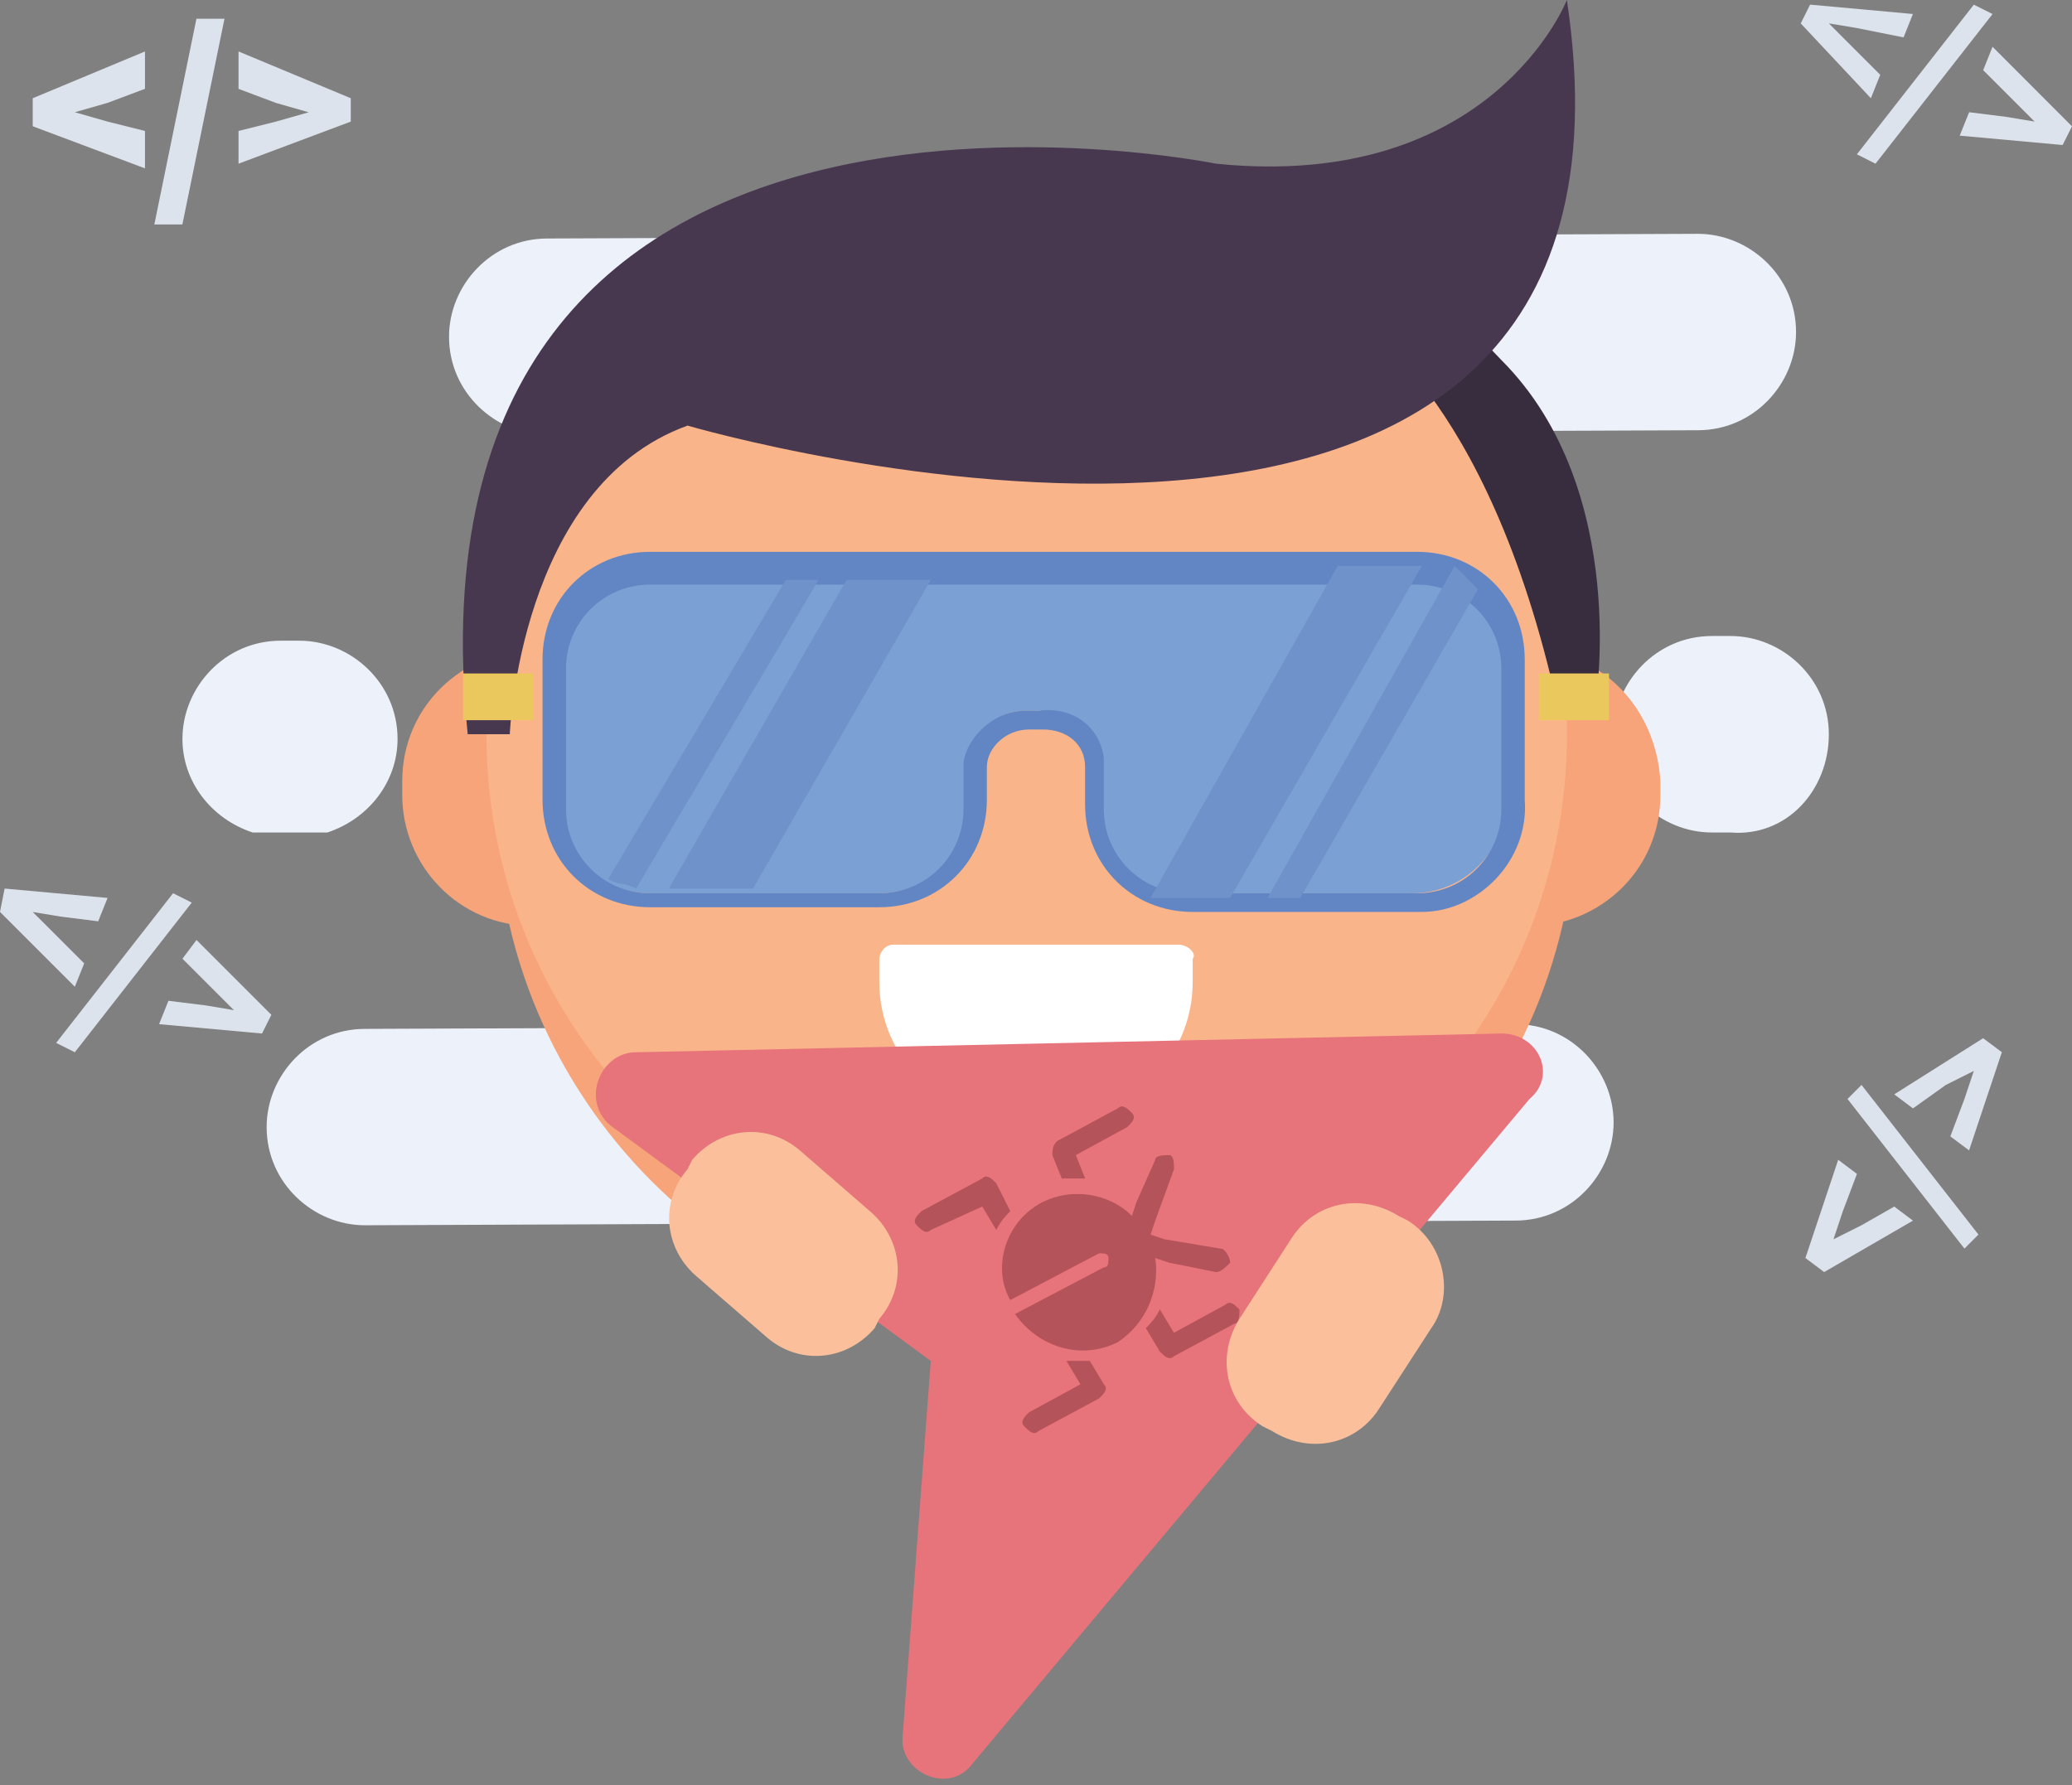 <?xml version="1.0" encoding="utf-8"?>
<!-- Generator: Adobe Illustrator 16.0.0, SVG Export Plug-In . SVG Version: 6.00 Build 0)  -->
<!DOCTYPE svg PUBLIC "-//W3C//DTD SVG 1.1//EN" "http://www.w3.org/Graphics/SVG/1.1/DTD/svg11.dtd">
<svg version="1.1" id="Layer_1" xmlns="http://www.w3.org/2000/svg" xmlns:xlink="http://www.w3.org/1999/xlink" x="0px" y="0px"
	 width="38.489px" height="33.169px" viewBox="0 0 38.489 33.169" enable-background="new 0 0 38.489 33.169" xml:space="preserve">
<rect x="0" y="0" width="38.489" height="33.169" fill="#808080" stroke="none"/>
<g id="Shape_4_copy_2">
	<g id="XMLID_223_">
		<path id="XMLID_224_" fill="#EDF2FA" d="M10.166,8.08l21.373-0.087c1.043,0,1.824-0.869,1.824-1.824l0,0
			c0-1.043-0.869-1.825-1.824-1.825L10.166,4.431c-1.042,0-1.825,0.869-1.825,1.825l0,0C8.341,7.298,9.21,8.08,10.166,8.08z
			 M9.731,15.378h2.867c1.042,0,1.825,0.782,1.825,1.824l0,0c0,1.043-0.782,1.824-1.825,1.824H9.992l0,0l15.986-0.086
			c0.088,0,0.174,0,0.174,0c-0.955-0.088-1.65-0.869-1.65-1.825l0,0c0-0.956,0.695-1.737,1.65-1.824l0,0
			c0.955-0.087,1.65-0.869,1.65-1.825l0,0c0-1.042-0.869-1.824-1.824-1.824l0,0H25.37l0,0h-0.348c0.086,0,0.086,0,0.174,0
			c-0.869-0.087-1.65-0.869-1.65-1.825l0,0c0-0.956,0.693-1.738,1.65-1.825c-0.088,0-0.174,0-0.174,0L11.729,8.08
			c0.956,0,1.737,0.782,1.737,1.825l0,0c0,1.042-0.782,1.824-1.824,1.824H9.036l0,0h1.042c-0.956,0-1.825,0.869-1.825,1.825l0,0
			C8.167,14.509,8.862,15.292,9.731,15.378z M28.149,19.027L6.777,19.115c-1.042,0-1.824,0.868-1.824,1.824l0,0
			c0,1.043,0.869,1.824,1.824,1.824l21.373-0.087c1.043,0,1.824-0.868,1.824-1.824l0,0C29.974,19.896,29.192,19.027,28.149,19.027z
			 M7.385,13.728L7.385,13.728c0-1.042-0.869-1.825-1.825-1.825H5.213c-1.042,0-1.824,0.869-1.824,1.825l0,0
			c0,0.782,0.521,1.477,1.303,1.738h1.39C6.864,15.205,7.385,14.509,7.385,13.728z M33.972,13.641c0-1.042-0.869-1.825-1.826-1.825
			H31.8c-1.043,0-1.826,0.869-1.826,1.825l0,0c0,1.042,0.869,1.825,1.826,1.825h0.346C33.188,15.552,33.972,14.683,33.972,13.641
			L33.972,13.641z"/>
	</g>
</g>
<g id="Rounded_Rectangle_6_copy">
	<g id="XMLID_71_">
		<path id="XMLID_72_" fill="#F7A47A" d="M28.411,12.077h-0.262c-1.303,0-2.432,1.043-2.432,2.433v0.261
			c0,1.303,1.041,2.433,2.432,2.433h0.262c1.303,0,2.432-1.042,2.432-2.433v-0.261C30.757,13.12,29.714,12.077,28.411,12.077z"/>
	</g>
</g>
<g id="Rounded_Rectangle_6_copy_2">
	<g id="XMLID_69_">
		<path id="XMLID_70_" fill="#F7A47A" d="M10.166,12.077H9.905c-1.303,0-2.433,1.043-2.433,2.433v0.261
			c0,1.303,1.042,2.433,2.433,2.433h0.261c1.303,0,2.433-1.042,2.433-2.433v-0.261C12.511,13.12,11.469,12.077,10.166,12.077z"/>
	</g>
</g>
<g id="Rounded_Rectangle_6">
	<g id="XMLID_65_">
		<path id="XMLID_67_" fill="#F7A47A" d="M19.375,4.17h-0.262c-5.473,0-9.904,4.431-9.904,9.905v0.869
			c0,5.474,4.431,9.905,9.904,9.905h0.262c5.473,0,9.905-4.432,9.905-9.905v-0.869C29.28,8.602,24.849,4.17,19.375,4.17z"/>
	</g>
</g>
<g id="Rounded_Rectangle_6_copy_4">
	<g id="XMLID_64_">
		<path id="XMLID_66_" fill="#FAB48A" d="M19.202,3.041H18.94c-5.473,0-9.904,4.431-9.904,9.905v0.695
			c0,5.474,4.431,9.905,9.904,9.905h0.262c5.473,0,9.905-4.431,9.905-9.905v-0.695C29.106,7.472,24.675,3.041,19.202,3.041z"/>
	</g>
</g>
<g id="Rounded_Rectangle_6_copy_3">
	<g id="XMLID_68_">
		<path id="XMLID_73_" fill="#FFFFFF" d="M21.894,17.55h-5.299c-0.174,0-0.261,0.174-0.261,0.261v0.435
			c0,1.391,1.129,2.52,2.52,2.52h0.781c1.391,0,2.52-1.129,2.52-2.52v-0.435C22.241,17.724,22.067,17.55,21.894,17.55z"/>
	</g>
</g>
<g id="Shape_3">
	<g id="XMLID_74_">
		<path id="XMLID_75_" fill="#382D3E" d="M27.89,6.69c-2.346-2.52-2.781-0.782-2.781-0.782s2.52,1.303,3.824,7.211h0.693
			C29.626,13.206,30.321,9.123,27.89,6.69z"/>
	</g>
</g>
<g id="Shape_2">
	<g id="XMLID_78_">
		<path id="XMLID_79_" fill="#47384F" d="M29.106,0c0,0-1.391,3.563-6.518,3.041c0,0-15.291-3.128-13.9,10.6H9.47
			c0,0,0.174-4.605,3.302-5.734C12.772,7.906,31.104,13.293,29.106,0z"/>
	</g>
</g>
<g id="Rectangle_4">
	<g id="XMLID_326_">
		<g id="XMLID_327_">
			<path id="XMLID_134_" fill="#7AA0D4" d="M26.413,10.513H12.077c-0.956,0-1.737,0.782-1.737,1.738v2.606
				c0,0.956,0.782,1.738,1.737,1.738h4.257c0.956,0,1.738-0.782,1.738-1.738v-0.695l0,0c0-0.521,0.435-0.956,0.956-0.956h0.26
				c0.521,0,0.956,0.435,0.956,0.956l0,0v0.695c0,0.956,0.783,1.738,1.738,1.738h4.258c0.955,0,1.736-0.782,1.736-1.738V12.25
				C28.149,11.295,27.368,10.513,26.413,10.513z"/>
		</g>
	</g>
	<g id="XMLID_321_">
		<g id="XMLID_322_">
			<path id="XMLID_323_" fill="#6286C4" d="M26.413,16.942h-4.258c-1.129,0-1.999-0.869-1.999-1.999v-0.695
				c0-0.435-0.348-0.695-0.781-0.695h-0.262c-0.434,0-0.781,0.348-0.781,0.695v0.087v0.521c0,1.129-0.869,1.999-1.999,1.999h-4.257
				c-1.129,0-1.998-0.869-1.998-1.999V12.25c0-1.129,0.869-1.998,1.998-1.998h14.249c1.129,0,1.998,0.869,1.998,1.998v2.606
				C28.411,15.986,27.454,16.942,26.413,16.942z M20.504,14.075L20.504,14.075v0.261v0.695c0,0.869,0.696,1.564,1.563,1.564h4.258
				c0.869,0,1.564-0.695,1.564-1.564v-2.606c0-0.869-0.695-1.564-1.564-1.564H12.077c-0.869,0-1.563,0.695-1.563,1.564v2.606
				c0,0.869,0.695,1.564,1.563,1.564h4.257c0.869,0,1.564-0.695,1.564-1.564v-0.869l0,0c0.087-0.521,0.608-0.956,1.13-0.956h0.26
				C19.896,13.12,20.417,13.467,20.504,14.075z"/>
		</g>
	</g>
</g>
<g id="Rectangle_5_copy_3">
	<g id="XMLID_82_">
		<polygon id="XMLID_84_" fill="#6F92CB" points="27.021,10.513 23.546,16.682 24.153,16.682 27.454,10.947 		"/>
	</g>
</g>
<g id="Rectangle_5_copy_2">
	<g id="XMLID_85_">
		<polygon id="XMLID_86_" fill="#6F92CB" points="24.849,10.513 21.372,16.682 22.851,16.682 26.413,10.513 		"/>
	</g>
</g>
<g id="Rectangle_5_copy_4">
	<g id="XMLID_95_">
		<path id="XMLID_99_" fill="#6F92CB" d="M14.597,10.773l-3.302,5.561c0,0,0.174,0.087,0.261,0.087s0.261,0.087,0.261,0.087
			l3.388-5.734H14.597z"/>
	</g>
</g>
<g id="Rectangle_5_copy_4_2_">
	<g id="XMLID_105_">
		<polygon id="XMLID_114_" fill="#6F92CB" points="15.726,10.773 12.424,16.508 13.988,16.508 17.29,10.773 		"/>
	</g>
</g>
<g id="_x3C__x2F__x3E__copy_2">
	<g id="XMLID_286_">
		<path id="XMLID_287_" fill="#DDE3EC" d="M2.693,2.433L1.999,2.259L1.39,2.085l0,0l0.608-0.174l0.695-0.261V0.956L0.608,1.825
			v0.521l2.085,0.782V2.433z M4.17,0.348H3.649L2.867,4.17h0.521L4.17,0.348z M4.431,1.651l0.695,0.261l0.608,0.174l0,0L5.126,2.259
			L4.431,2.433v0.608l2.085-0.782V1.825L4.431,0.956V1.651z M34.579,22.763l-0.521,0.261l0,0l0.174-0.521l0.262-0.694l-0.348-0.262
			l-0.609,1.825l0.348,0.261l1.65-0.956l-0.348-0.261L34.579,22.763z M34.319,20.417l2.172,2.78l0.26-0.261l-2.172-2.78
			L34.319,20.417z M35.187,20.331l0.348,0.261l0.609-0.435l0.521-0.261l0,0l-0.174,0.521l-0.262,0.695l0.348,0.26l0.609-1.824
			l-0.348-0.26L35.187,20.331z M34.927,1.39l-0.521-0.521l-0.434-0.435l0,0l0.521,0.087l0.867,0.174l0.174-0.435l-1.91-0.174
			L33.45,0.435l1.303,1.39L34.927,1.39z M34.839,3.041l2.174-2.78l-0.348-0.174l-2.172,2.78L34.839,3.041z M37.013,0.869
			l-0.174,0.434l0.521,0.521l0.434,0.435l0,0l-0.521-0.087l-0.695-0.087L36.403,2.52l1.912,0.174l0.174-0.347L37.013,0.869z
			 M1.564,17.898l-0.521-0.521l-0.435-0.434l0,0l0.521,0.086l0.695,0.087l0.174-0.434l-1.912-0.174L0,16.942l1.39,1.39L1.564,17.898
			z M3.215,16.595l-2.172,2.78l0.347,0.174l2.172-2.78L3.215,16.595z M3.389,17.811l0.521,0.521l0.435,0.435l0,0l-0.521-0.088
			l-0.695-0.086l-0.174,0.434l1.912,0.174l0.174-0.348l-1.39-1.39L3.389,17.811z"/>
	</g>
</g>
<g id="Shape_4">
	<g id="XMLID_92_">
		<path id="XMLID_118_" fill="#E7737B" d="M27.89,19.201l-16.073,0.348c-0.695,0-1.043,0.956-0.435,1.391l5.908,4.344l-0.521,6.951
			c-0.087,0.695,0.869,1.129,1.303,0.521l10.339-12.338C28.933,19.983,28.585,19.201,27.89,19.201z"/>
	</g>
</g>
<g id="Forma_1">
	<g id="XMLID_230_">
		<path id="XMLID_231_" fill="#B4535A" d="M19.723,21.894c0.173,0,0.261,0,0.434,0l-0.173-0.434l0.955-0.521
			c0.088-0.087,0.174-0.174,0.088-0.261c-0.088-0.087-0.174-0.174-0.262-0.087L19.635,21.2c-0.086,0.087-0.086,0.173-0.086,0.261
			L19.723,21.894z M18.506,21.982c-0.087-0.088-0.174-0.174-0.261-0.088l-1.129,0.608c-0.087,0.087-0.174,0.174-0.087,0.261
			s0.174,0.174,0.261,0.087l0.956-0.435l0.261,0.435c0.087-0.174,0.173-0.261,0.26-0.348L18.506,21.982z M23.024,24.328
			c-0.088-0.088-0.174-0.174-0.262-0.088l-0.955,0.521l-0.262-0.434c-0.086,0.174-0.174,0.26-0.26,0.348l0.26,0.434
			c0.088,0.087,0.174,0.174,0.262,0.087l1.129-0.608C23.024,24.587,23.024,24.414,23.024,24.328z M20.244,25.283
			c-0.174,0-0.348,0-0.435,0l0.261,0.435l-0.956,0.521c-0.086,0.087-0.174,0.174-0.086,0.261c0.086,0.087,0.174,0.174,0.26,0.087
			l1.13-0.608c0.087-0.087,0.174-0.174,0.087-0.261L20.244,25.283z M21.46,23.372l0.26,0.087l0.869,0.174
			c0.088,0,0.174-0.087,0.262-0.174c0-0.087-0.088-0.261-0.174-0.261l-1.043-0.174l-0.262-0.087l0,0l0,0l0.088-0.261l0.348-0.956
			c0-0.086,0-0.26-0.088-0.26c-0.086,0-0.26,0-0.26,0.086l-0.348,0.783l-0.086,0.26c-0.435-0.434-1.13-0.521-1.651-0.26
			c-0.696,0.347-0.956,1.216-0.609,1.824l1.651-0.869c0.087,0,0.174,0,0.174,0.087s0,0.174-0.087,0.174l-1.65,0.868
			c0.434,0.609,1.216,0.869,1.911,0.521C21.286,24.587,21.546,23.98,21.46,23.372z"/>
	</g>
</g>
<g id="Rectangle_6_copy">
	<g id="XMLID_197_">
		<path id="XMLID_198_" fill="#EBC85D" d="M8.602,13.38h1.303v-0.869H8.602V13.38z M28.585,12.511v0.869h1.303v-0.869H28.585z"/>
	</g>
</g>
<g id="Rounded_Rectangle_7_copy">
	<g id="XMLID_89_">
		<path id="XMLID_90_" fill="#FBC09B" d="M26.151,22.676l-0.174-0.087c-0.695-0.434-1.564-0.26-1.998,0.435l-0.955,1.478
			c-0.436,0.694-0.262,1.563,0.434,1.998l0.174,0.087c0.695,0.435,1.564,0.261,1.998-0.435l0.957-1.477
			C27.021,24.066,26.847,23.111,26.151,22.676z"/>
	</g>
</g>
<g id="Rounded_Rectangle_7_copy_2">
	<g id="XMLID_87_">
		<path id="XMLID_88_" fill="#FBC09B" d="M16.16,22.502l-1.303-1.13c-0.608-0.521-1.477-0.434-1.998,0.174l-0.087,0.174
			c-0.521,0.609-0.435,1.478,0.174,1.999l1.303,1.13c0.608,0.521,1.477,0.434,1.998-0.174l0.087-0.174
			C16.855,23.893,16.769,23.024,16.16,22.502z"/>
	</g>
</g>
</svg>
